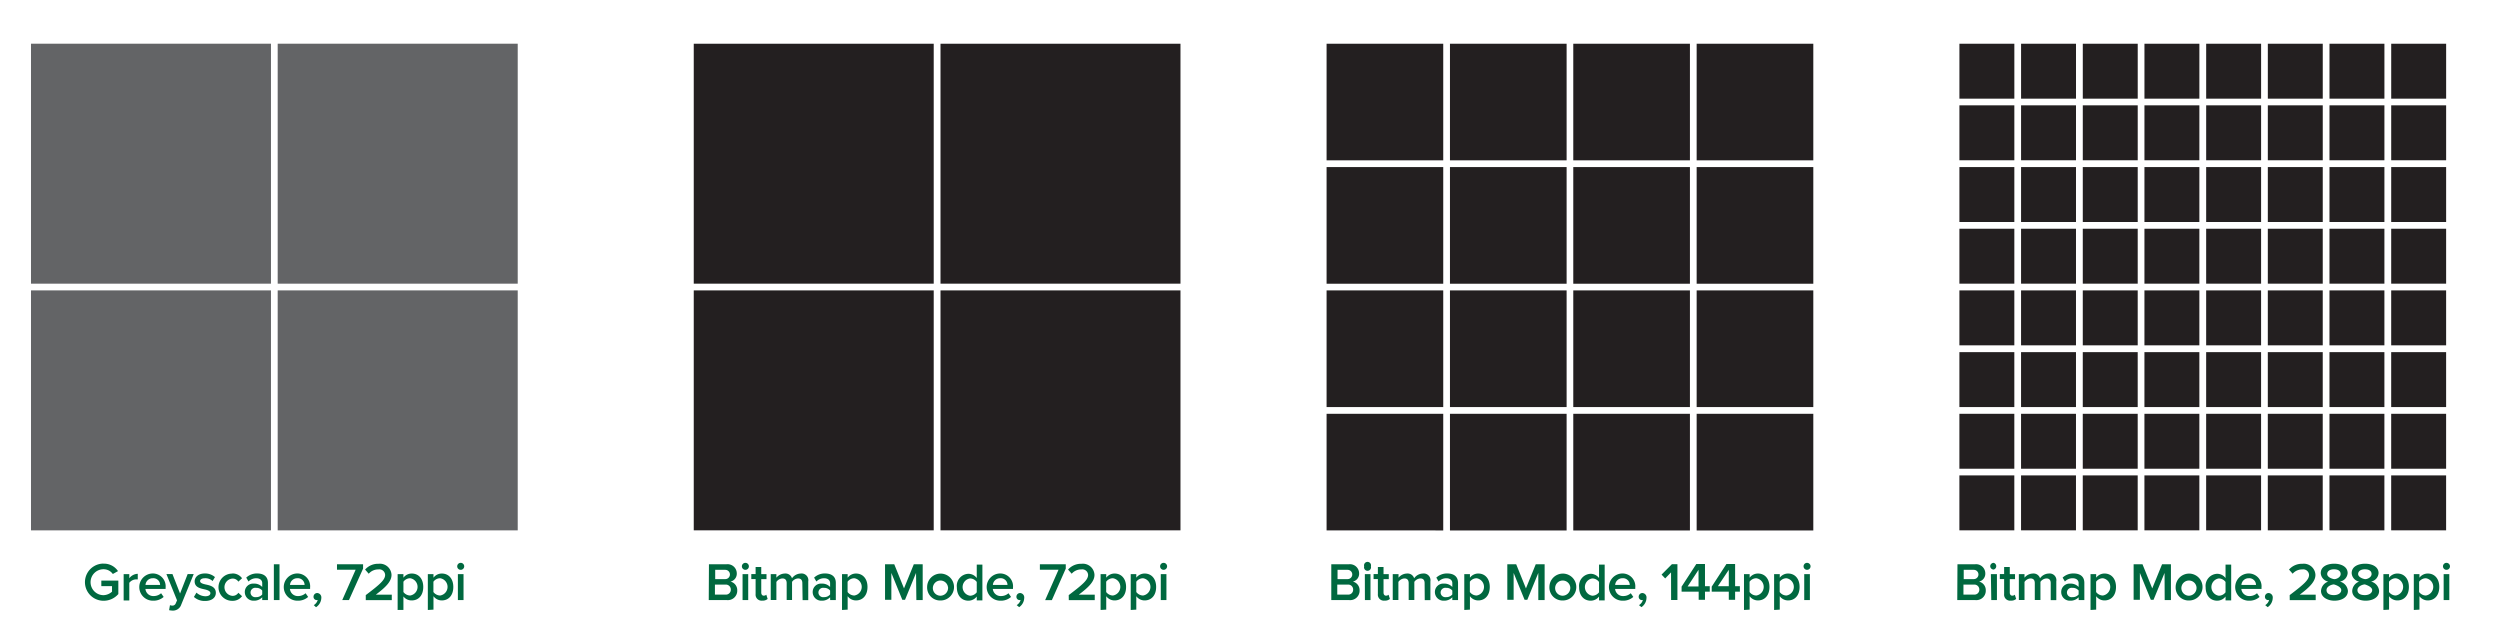 <svg xmlns="http://www.w3.org/2000/svg" id="Layer_1" viewBox="0 0 371.82 95.83" width="371.82" height="95.83"><defs><style>.cls-1{fill:#00683f}.cls-2{fill:#231f20}.cls-3{fill:#636466}</style></defs><path d="M15.4 83.83a2.51 2.51 0 0 1 2.15 1.11l-.77.43a1.7 1.7 0 0 0-1.38-.71 1.93 1.93 0 0 0 0 3.86 2 2 0 0 0 1.26-.52v-.83h-1.59v-.82h2.53v2a2.89 2.89 0 0 1-2.2 1 2.76 2.76 0 1 1 0-5.53zm2.99 1.56h.84V86a1.65 1.65 0 0 1 1.26-.66v.83h-.26a1.33 1.33 0 0 0-1 .51v2.63h-.84zm4.34-.1a1.91 1.91 0 0 1 1.9 2.1v.2h-3a1.17 1.17 0 0 0 1.23 1.06 1.63 1.63 0 0 0 1.1-.42l.38.55a2.25 2.25 0 0 1-1.57.56 2 2 0 0 1-.06-4.05zM21.64 87h2.17a1 1 0 0 0-1.09-1 1.07 1.07 0 0 0-1.08 1zm3.95 3.07a.52.52 0 0 0 .55-.34l.19-.44-1.58-3.91h.9l1.13 2.89 1.13-2.89h.9l-1.86 4.56a1.29 1.29 0 0 1-1.33.87 2.42 2.42 0 0 1-.47-.06l.13-.75a.88.88 0 0 0 .31.07zm3.63-1.93a2 2 0 0 0 1.31.54c.5 0 .76-.18.76-.47s-.41-.46-.88-.56c-.66-.14-1.46-.32-1.46-1.18 0-.63.54-1.18 1.52-1.18a2.21 2.21 0 0 1 1.5.54l-.35.59a1.56 1.56 0 0 0-1.14-.42c-.44 0-.72.16-.72.43s.38.4.84.5c.67.14 1.5.34 1.5 1.25 0 .68-.57 1.2-1.61 1.2a2.35 2.35 0 0 1-1.65-.6zm5.32-2.85A1.73 1.73 0 0 1 36 86l-.55.51a1 1 0 0 0-.89-.46 1.29 1.29 0 0 0 0 2.57 1 1 0 0 0 .89-.46l.55.51a1.73 1.73 0 0 1-1.48.69 2 2 0 0 1 0-4.05zM39 88.83a1.63 1.63 0 0 1-1.25.51 1.28 1.28 0 0 1-1.34-1.28 1.24 1.24 0 0 1 1.34-1.26 1.6 1.6 0 0 1 1.25.5v-.58c0-.45-.37-.72-.9-.72a1.58 1.58 0 0 0-1.14.49l-.34-.58a2.3 2.3 0 0 1 1.62-.62c.86 0 1.61.36 1.61 1.4v2.56H39zm0-1a1.13 1.13 0 0 0-.92-.4.7.7 0 1 0 0 1.38 1.13 1.13 0 0 0 .92-.4zm1.73-3.91h.84v5.33h-.84zm3.49 1.37a1.91 1.91 0 0 1 1.9 2.1v.2h-3a1.17 1.17 0 0 0 1.23 1.06 1.63 1.63 0 0 0 1.1-.42l.38.55a2.25 2.25 0 0 1-1.57.56 2 2 0 0 1-.06-4.05zM43.13 87h2.17a1 1 0 0 0-1.09-1 1.07 1.07 0 0 0-1.08 1zm3.54 3a1.33 1.33 0 0 0 .58-.75h-.14a.48.48 0 0 1-.48-.5.55.55 0 0 1 .54-.55.65.65 0 0 1 .62.73 1.71 1.71 0 0 1-.79 1.38zm6.22-5.26h-2.77v-.82H54v.65l-2.1 4.68h-1zm1.51 3.77c2.07-1.57 2.88-2.26 2.88-3a.86.86 0 0 0-1-.82 1.85 1.85 0 0 0-1.44.64l-.54-.62a2.56 2.56 0 0 1 2-.86 1.73 1.73 0 0 1 1.93 1.65c0 1-.9 1.86-2.33 2.94h2.37v.82H54.4zm4.74 2.21v-5.33H60v.53a1.54 1.54 0 0 1 1.24-.62c1 0 1.71.75 1.71 2s-.71 2-1.71 2a1.52 1.52 0 0 1-1.24-.59v2zM61 86a1.25 1.25 0 0 0-1 .52v1.53a1.28 1.28 0 0 0 1 .52A1.3 1.3 0 0 0 61 86zm2.63 4.72v-5.33h.84v.53a1.54 1.54 0 0 1 1.24-.62c1 0 1.71.75 1.71 2s-.71 2-1.71 2a1.52 1.52 0 0 1-1.24-.63v2zM65.46 86a1.25 1.25 0 0 0-1 .52v1.53a1.28 1.28 0 0 0 1 .52 1.3 1.3 0 0 0 0-2.57zM68 84.23a.52.52 0 0 1 .52-.52.52.52 0 1 1-.52.52zm.1 1.16h.84v3.86h-.84zm37.34-1.47h2.62a1.37 1.37 0 0 1 1.52 1.36 1.2 1.2 0 0 1-.93 1.22 1.31 1.31 0 0 1 1 1.31 1.4 1.4 0 0 1-1.55 1.44h-2.69zm2.43 2.21a.69.69 0 1 0 0-1.38h-1.5v1.38zm0 2.3a.72.72 0 0 0 .82-.74.73.73 0 0 0-.82-.74h-1.54v1.48zm2.47-4.2a.52.52 0 0 1 .52-.52.52.52 0 1 1-.52.52zm.1 1.16h.84v3.86h-.84zm1.94 2.96v-2.23h-.64v-.74h.64v-1.05h.84v1.06h.78v.74h-.78v2c0 .26.13.46.37.46a.54.54 0 0 0 .38-.14l.2.63a1.11 1.11 0 0 1-.79.25.89.89 0 0 1-1-.98zm6.95-1.62c0-.42-.18-.7-.63-.7a1.17 1.17 0 0 0-.9.51v2.7h-.8v-2.51c0-.42-.18-.7-.64-.7a1.17 1.17 0 0 0-.89.52v2.69h-.84v-3.85h.84v.53a1.67 1.67 0 0 1 1.26-.62 1 1 0 0 1 1.06.71 1.64 1.64 0 0 1 1.31-.71 1 1 0 0 1 1.11 1.17v2.79h-.84zm4.13 2.1a1.63 1.63 0 0 1-1.25.51 1.28 1.28 0 0 1-1.34-1.28 1.24 1.24 0 0 1 1.34-1.26 1.6 1.6 0 0 1 1.25.5v-.58c0-.45-.37-.72-.9-.72a1.58 1.58 0 0 0-1.14.49l-.34-.58a2.3 2.3 0 0 1 1.62-.62c.86 0 1.61.36 1.61 1.4v2.56h-.84zm0-1a1.13 1.13 0 0 0-.92-.4.7.7 0 1 0 0 1.38 1.13 1.13 0 0 0 .92-.4zm1.77 2.89v-5.33h.84v.53a1.54 1.54 0 0 1 1.24-.62c1 0 1.71.75 1.71 2s-.71 2-1.71 2a1.52 1.52 0 0 1-1.24-.63v2zm1.83-4.72a1.25 1.25 0 0 0-1 .52v1.53a1.28 1.28 0 0 0 1 .52 1.3 1.3 0 0 0 0-2.57zm9.18-.79l-1.64 4h-.4l-1.63-4v4h-.94v-5.29H133l1.45 3.59 1.46-3.59h1.32v5.33h-.94zm1.65 2.1a2 2 0 1 1 2 2 1.93 1.93 0 0 1-2-2zm3.1 0a1.13 1.13 0 1 0-1.12 1.29 1.16 1.16 0 0 0 1.13-1.29zm4.28 1.41a1.56 1.56 0 0 1-1.24.62c-1 0-1.72-.75-1.72-2a1.79 1.79 0 0 1 1.72-2 1.55 1.55 0 0 1 1.24.63v-2h.84v5.33h-.84zm0-2.17a1.27 1.27 0 0 0-1-.52 1.3 1.3 0 0 0 0 2.57 1.26 1.26 0 0 0 1-.51zm3.49-1.26a1.91 1.91 0 0 1 1.9 2.1v.2h-3a1.17 1.17 0 0 0 1.23 1.06 1.63 1.63 0 0 0 1.1-.42l.38.55a2.25 2.25 0 0 1-1.57.56 2 2 0 0 1-.06-4.05zM147.67 87h2.17a1 1 0 0 0-1.09-1 1.07 1.07 0 0 0-1.08 1zm3.54 3a1.33 1.33 0 0 0 .58-.75h-.14a.48.48 0 0 1-.48-.5.55.55 0 0 1 .54-.55.65.65 0 0 1 .62.73 1.71 1.71 0 0 1-.75 1.37zm6.22-5.26h-2.77v-.82h3.85v.65l-2.07 4.69h-1zm1.52 3.77c2.07-1.57 2.88-2.26 2.88-3a.86.86 0 0 0-1-.82 1.85 1.85 0 0 0-1.44.64l-.54-.62a2.56 2.56 0 0 1 2-.86 1.73 1.73 0 0 1 1.93 1.65c0 1-.9 1.86-2.33 2.94h2.37v.82h-3.86zm4.74 2.21v-5.33h.84v.53a1.54 1.54 0 0 1 1.24-.62c1 0 1.71.75 1.71 2s-.71 2-1.71 2a1.52 1.52 0 0 1-1.24-.63v2zm1.83-4.72a1.25 1.25 0 0 0-1 .52v1.53a1.28 1.28 0 0 0 1 .52 1.3 1.3 0 0 0 0-2.57zm2.65 4.72v-5.33h.83v.53a1.54 1.54 0 0 1 1.24-.62c1 0 1.71.75 1.71 2s-.71 2-1.71 2a1.52 1.52 0 0 1-1.24-.63v2zM170 86a1.25 1.25 0 0 0-1 .52v1.53a1.28 1.28 0 0 0 1 .52 1.3 1.3 0 0 0 0-2.57zm2.54-1.77a.52.52 0 0 1 .52-.52.52.52 0 1 1-.52.52zm.1 1.16h.84v3.86h-.84zM198 83.92h2.62a1.37 1.37 0 0 1 1.52 1.36 1.2 1.2 0 0 1-.93 1.22 1.31 1.31 0 0 1 1 1.31 1.4 1.4 0 0 1-1.55 1.44H198zm2.43 2.21a.69.69 0 1 0 0-1.38h-1.5v1.38zm0 2.3a.72.72 0 0 0 .82-.74.73.73 0 0 0-.82-.74h-1.54v1.48zm2.46-4.2a.52.52 0 1 1 1 0 .52.52 0 1 1-1 0zm.1 1.16h.84v3.86H203zm1.94 2.96v-2.23h-.64v-.74h.64v-1.05h.84v1.06h.78v.74h-.78v2c0 .26.13.46.37.46a.54.54 0 0 0 .38-.14l.2.63a1.11 1.11 0 0 1-.79.25.89.89 0 0 1-1-.98zm6.95-1.62c0-.42-.18-.7-.63-.7a1.17 1.17 0 0 0-.9.51v2.7h-.84v-2.51c0-.42-.18-.7-.64-.7a1.17 1.17 0 0 0-.89.52v2.69h-.84v-3.85h.86v.53a1.67 1.67 0 0 1 1.26-.62 1 1 0 0 1 1.06.71 1.64 1.64 0 0 1 1.31-.71 1 1 0 0 1 1.11 1.17v2.79h-.84zm4.12 2.1a1.63 1.63 0 0 1-1.25.51 1.28 1.28 0 0 1-1.34-1.28 1.24 1.24 0 0 1 1.34-1.26 1.6 1.6 0 0 1 1.25.5v-.58c0-.45-.37-.72-.9-.72a1.58 1.58 0 0 0-1.14.49l-.34-.58a2.3 2.3 0 0 1 1.62-.62c.86 0 1.61.36 1.61 1.4v2.56H216zm0-1a1.13 1.13 0 0 0-.92-.4.7.7 0 1 0 0 1.38 1.13 1.13 0 0 0 .92-.4zm1.78 2.89v-5.33h.84v.53a1.54 1.54 0 0 1 1.24-.62c1 0 1.71.75 1.71 2s-.71 2-1.71 2a1.52 1.52 0 0 1-1.24-.63v2zm1.83-4.72a1.25 1.25 0 0 0-1 .52v1.53a1.28 1.28 0 0 0 1 .52 1.3 1.3 0 0 0 0-2.57zm9.18-.79l-1.64 4h-.4l-1.63-4v4h-.94v-5.29h1.32l1.45 3.59 1.46-3.59h1.32v5.33h-.94zm1.65 2.1a2 2 0 1 1 2 2 1.93 1.93 0 0 1-2-2zm3.1 0a1.13 1.13 0 1 0-1.12 1.29 1.16 1.16 0 0 0 1.12-1.29zm4.28 1.41a1.56 1.56 0 0 1-1.24.62c-1 0-1.72-.75-1.72-2a1.79 1.79 0 0 1 1.72-2 1.55 1.55 0 0 1 1.24.63v-2h.84v5.33h-.84zm0-2.17a1.27 1.27 0 0 0-1-.52 1.3 1.3 0 0 0 0 2.57 1.26 1.26 0 0 0 1-.51zm3.49-1.26a1.91 1.91 0 0 1 1.9 2.1v.2h-3a1.17 1.17 0 0 0 1.23 1.06 1.63 1.63 0 0 0 1.1-.42l.38.55a2.25 2.25 0 0 1-1.57.56 2 2 0 0 1-.06-4.05zM240.22 87h2.17a1 1 0 0 0-1.09-1 1.07 1.07 0 0 0-1.08 1zm3.54 3a1.33 1.33 0 0 0 .58-.75h-.14a.48.48 0 0 1-.48-.5.55.55 0 0 1 .54-.55.65.65 0 0 1 .62.73 1.71 1.71 0 0 1-.75 1.37zm4.77-4.87l-.87.9-.54-.57 1.54-1.55h.82v5.33h-.94zm4.11 2.87h-2.54v-.75l2.19-3.37h1.29v3.3h.71V88h-.71v1.21h-.94zm-1.64-.78h1.62v-2.47zm6.12.78h-2.54v-.75l2.19-3.37h1.29v3.3h.71V88h-.71v1.21h-.94zm-1.62-.82h1.62v-2.43zm3.88 3.54v-5.33h.84v.53a1.54 1.54 0 0 1 1.24-.62c1 0 1.71.75 1.71 2s-.71 2-1.71 2a1.52 1.52 0 0 1-1.24-.63v2zm1.83-4.72a1.25 1.25 0 0 0-1 .52v1.53a1.28 1.28 0 0 0 1 .52 1.3 1.3 0 0 0 0-2.57zm2.65 4.72v-5.33h.84v.53a1.54 1.54 0 0 1 1.24-.62c1 0 1.71.75 1.71 2s-.71 2-1.71 2a1.52 1.52 0 0 1-1.24-.63v2zm1.83-4.72a1.25 1.25 0 0 0-1 .52v1.53a1.28 1.28 0 0 0 1 .52 1.3 1.3 0 0 0 0-2.57zm2.55-1.77a.52.52 0 0 1 .52-.52.52.52 0 1 1-.52.52zm.1 1.16h.84v3.86h-.84zm22.79-1.47h2.62a1.37 1.37 0 0 1 1.52 1.36 1.2 1.2 0 0 1-.93 1.22 1.31 1.31 0 0 1 1 1.31 1.4 1.4 0 0 1-1.55 1.44h-2.69zm2.43 2.21a.69.69 0 1 0 0-1.38h-1.5v1.38zm0 2.3a.72.72 0 0 0 .82-.74.73.73 0 0 0-.82-.74h-1.54v1.48zm2.44-4.2a.52.52 0 0 1 .52-.52.52.52 0 0 1 0 1 .52.52 0 0 1-.52-.48zm.1 1.16h.9v3.86h-.84zm1.97 2.96v-2.23h-.64v-.74h.64v-1.05h.84v1.06h.78v.74h-.78v2c0 .26.13.46.37.46a.54.54 0 0 0 .38-.14l.2.63a1.11 1.11 0 0 1-.79.25.89.89 0 0 1-1-.98zm6.93-1.62c0-.42-.18-.7-.63-.7a1.17 1.17 0 0 0-.9.51v2.7h-.84v-2.51c0-.42-.18-.7-.64-.7a1.17 1.17 0 0 0-.89.52v2.69h-.84v-3.85h.84v.53a1.66 1.66 0 0 1 1.25-.62 1 1 0 0 1 1.06.71 1.64 1.64 0 0 1 1.31-.71 1 1 0 0 1 1.11 1.17v2.79H305zm4.15 2.1a1.63 1.63 0 0 1-1.25.51 1.28 1.28 0 0 1-1.34-1.28 1.24 1.24 0 0 1 1.34-1.26 1.6 1.6 0 0 1 1.25.5v-.58c0-.45-.37-.72-.9-.72a1.58 1.58 0 0 0-1.14.49l-.34-.58a2.29 2.29 0 0 1 1.62-.62c.86 0 1.61.36 1.61 1.4v2.56h-.84zm0-1a1.13 1.13 0 0 0-.92-.4.7.7 0 1 0 0 1.38 1.13 1.13 0 0 0 .92-.4zm1.77 2.89v-5.33h.84v.53a1.54 1.54 0 0 1 1.24-.62c1 0 1.71.75 1.71 2s-.71 2-1.71 2a1.52 1.52 0 0 1-1.24-.63v2zm1.83-4.72a1.25 1.25 0 0 0-1 .52v1.53a1.28 1.28 0 0 0 1 .52 1.3 1.3 0 0 0 0-2.57zm9.18-.79l-1.64 4h-.4l-1.63-4v4h-.93v-5.29h1.32l1.45 3.59 1.46-3.59h1.32v5.33h-.93zm1.65 2.1a2 2 0 1 1 2 2 1.93 1.93 0 0 1-2-2zm3.1 0a1.13 1.13 0 1 0-1.12 1.29 1.16 1.16 0 0 0 1.12-1.29zm4.32 1.41a1.56 1.56 0 0 1-1.24.62c-1 0-1.72-.75-1.72-2a1.79 1.79 0 0 1 1.72-2 1.55 1.55 0 0 1 1.24.63v-2h.84v5.33H331zm0-2.17a1.27 1.27 0 0 0-1-.52 1.3 1.3 0 0 0 0 2.57 1.26 1.26 0 0 0 1-.51zm3.45-1.26a1.91 1.91 0 0 1 1.9 2.1v.2h-3a1.17 1.17 0 0 0 1.23 1.06 1.63 1.63 0 0 0 1.1-.42l.38.55a2.25 2.25 0 0 1-1.57.56 2 2 0 0 1-.06-4.05zM333.36 87h2.17a1 1 0 0 0-1.09-1 1.07 1.07 0 0 0-1.08 1zm3.54 3a1.33 1.33 0 0 0 .58-.75h-.14a.48.48 0 0 1-.48-.5.55.55 0 0 1 .54-.55.65.65 0 0 1 .62.73 1.71 1.71 0 0 1-.75 1.37zm3.64-1.49c2.07-1.57 2.88-2.26 2.88-3a.86.86 0 0 0-1-.82 1.85 1.85 0 0 0-1.44.64l-.54-.62a2.56 2.56 0 0 1 2-.86 1.73 1.73 0 0 1 1.93 1.65c0 1-.9 1.86-2.33 2.94h2.37v.82h-3.86zm5.73-2.01a1.37 1.37 0 0 1-1.11-1.26c0-1 1-1.4 2-1.4s2 .42 2 1.4A1.38 1.38 0 0 1 348 86.5a1.56 1.56 0 0 1 1.2 1.38c0 1-1 1.46-2 1.46s-2-.5-2-1.46a1.56 1.56 0 0 1 1.07-1.38zm.85.42c-.34 0-1.1.29-1.1.84s.5.75 1.1.75 1.09-.29 1.09-.75-.76-.76-1.09-.84zm0-2.25c-.58 0-1 .26-1 .71s.69.7 1 .75 1-.25 1-.75-.43-.71-1-.71zm3.75 1.83a1.37 1.37 0 0 1-1.11-1.26c0-1 1-1.4 2-1.4s2 .42 2 1.4a1.38 1.38 0 0 1-1.12 1.26 1.56 1.56 0 0 1 1.2 1.38c0 1-1 1.46-2 1.46s-2-.5-2-1.46a1.56 1.56 0 0 1 1.03-1.38zm.85.42c-.34 0-1.1.29-1.1.84s.5.75 1.1.75 1.09-.29 1.09-.75-.81-.76-1.09-.84zm0-2.25c-.58 0-1 .26-1 .71s.69.7 1 .75 1-.25 1-.75-.43-.71-1-.71zm2.76 6.05v-5.33h.84v.53a1.54 1.54 0 0 1 1.24-.62c1 0 1.71.75 1.71 2s-.71 2-1.71 2a1.52 1.52 0 0 1-1.24-.63v2zm1.83-4.72a1.25 1.25 0 0 0-1 .52v1.53a1.28 1.28 0 0 0 1 .52 1.3 1.3 0 0 0 0-2.57zm2.69 4.72v-5.33h.84v.53a1.54 1.54 0 0 1 1.24-.62c1 0 1.71.75 1.71 2s-.71 2-1.71 2a1.52 1.52 0 0 1-1.24-.63v2zm1.79-4.72a1.25 1.25 0 0 0-1 .52v1.53a1.28 1.28 0 0 0 1 .52 1.3 1.3 0 0 0 0-2.57zm2.55-1.77a.52.52 0 1 1 .52.52.52.52 0 0 1-.52-.52zm.1 1.16h.84v3.86h-.84z" class="cls-1"/><path d="M103.18 6.5h35.69v35.69h-35.69zm36.7 0h35.69v35.69h-35.69zm-36.7 36.69h35.69v35.69h-35.69zm36.7 0h35.69v35.69h-35.69zM197.3 6.5h17.35v17.35H197.3zm18.35 0H233v17.35h-17.35zm18.34 0h17.35v17.35h-17.35zm18.35 0h17.35v17.35h-17.35zM197.3 24.85h17.35V42.2H197.3zm18.35 0H233V42.2h-17.35zm18.34 0h17.35V42.2h-17.35zm18.35 0h17.35V42.2h-17.35zM197.3 43.19h17.35v17.35H197.3zm18.35 0H233v17.35h-17.35zm18.34 0h17.35v17.35h-17.35zm18.35 0h17.35v17.35h-17.35zM197.3 61.54h17.35v17.35H197.3zm18.35 0H233v17.35h-17.35zm18.34 0h17.35v17.35h-17.35zm18.35 0h17.35v17.35h-17.35zM291.42 6.5h8.17v8.17h-8.17zm9.17 0h8.17v8.17h-8.17zm9.18 0h8.17v8.17h-8.17zm9.17 0h8.17v8.17h-8.17zm9.18 0h8.17v8.17h-8.17zm9.17 0h8.17v8.17h-8.17zm9.17 0h8.17v8.17h-8.17zm9.18 0h8.17v8.17h-8.17zm-64.22 9.17h8.17v8.17h-8.17zm9.17 0h8.17v8.17h-8.17zm9.18 0h8.17v8.17h-8.17zm9.17 0h8.17v8.17h-8.17zm9.18 0h8.17v8.17h-8.17zm9.17 0h8.17v8.17h-8.17zm9.17 0h8.17v8.17h-8.17zm9.18 0h8.17v8.17h-8.17zm-64.22 9.18h8.17v8.17h-8.17zm9.17 0h8.17v8.17h-8.17zm9.18 0h8.17v8.17h-8.17zm9.17 0h8.17v8.17h-8.17zm9.18 0h8.17v8.17h-8.17zm9.17 0h8.17v8.17h-8.17zm9.17 0h8.17v8.17h-8.17zm9.18 0h8.17v8.17h-8.17zm-64.22 9.17h8.17v8.17h-8.17zm9.17 0h8.17v8.17h-8.17zm9.18 0h8.17v8.17h-8.17zm9.17 0h8.17v8.17h-8.17zm9.18 0h8.17v8.17h-8.17zm9.17 0h8.17v8.17h-8.17zm9.17 0h8.17v8.17h-8.17zm9.18 0h8.17v8.17h-8.17zm-64.22 9.17h8.17v8.17h-8.17zm9.17 0h8.17v8.17h-8.17zm9.18 0h8.17v8.17h-8.17zm9.17 0h8.17v8.17h-8.17zm9.18 0h8.17v8.17h-8.17zm9.17 0h8.17v8.17h-8.17zm9.17 0h8.17v8.17h-8.17zm9.18 0h8.17v8.17h-8.17zm-64.22 9.18h8.17v8.17h-8.17zm9.17 0h8.17v8.17h-8.17zm9.18 0h8.17v8.17h-8.17zm9.17 0h8.17v8.17h-8.17zm9.18 0h8.17v8.17h-8.17zm9.17 0h8.17v8.17h-8.17zm9.17 0h8.17v8.17h-8.17zm9.18 0h8.17v8.17h-8.17zm-64.22 9.17h8.17v8.17h-8.17zm9.17 0h8.17v8.17h-8.17zm9.18 0h8.17v8.17h-8.17zm9.17 0h8.17v8.17h-8.17zm9.18 0h8.17v8.17h-8.17zm9.17 0h8.17v8.17h-8.17zm9.17 0h8.17v8.17h-8.17zm9.18 0h8.17v8.17h-8.17zm-64.22 9.17h8.17v8.17h-8.17zm9.17 0h8.17v8.17h-8.17zm9.18 0h8.17v8.17h-8.17zm9.17 0h8.17v8.17h-8.17zm9.18 0h8.17v8.17h-8.17zm9.17 0h8.17v8.17h-8.17zm9.17 0h8.17v8.17h-8.17zm9.18 0h8.17v8.17h-8.17z" class="cls-2"/><path d="M4.61 6.5H40.3v35.69H4.61zm36.69 0H77v35.69H41.3zM4.61 43.19H40.3v35.69H4.61zm36.69 0H77v35.69H41.3z" class="cls-3"/></svg>